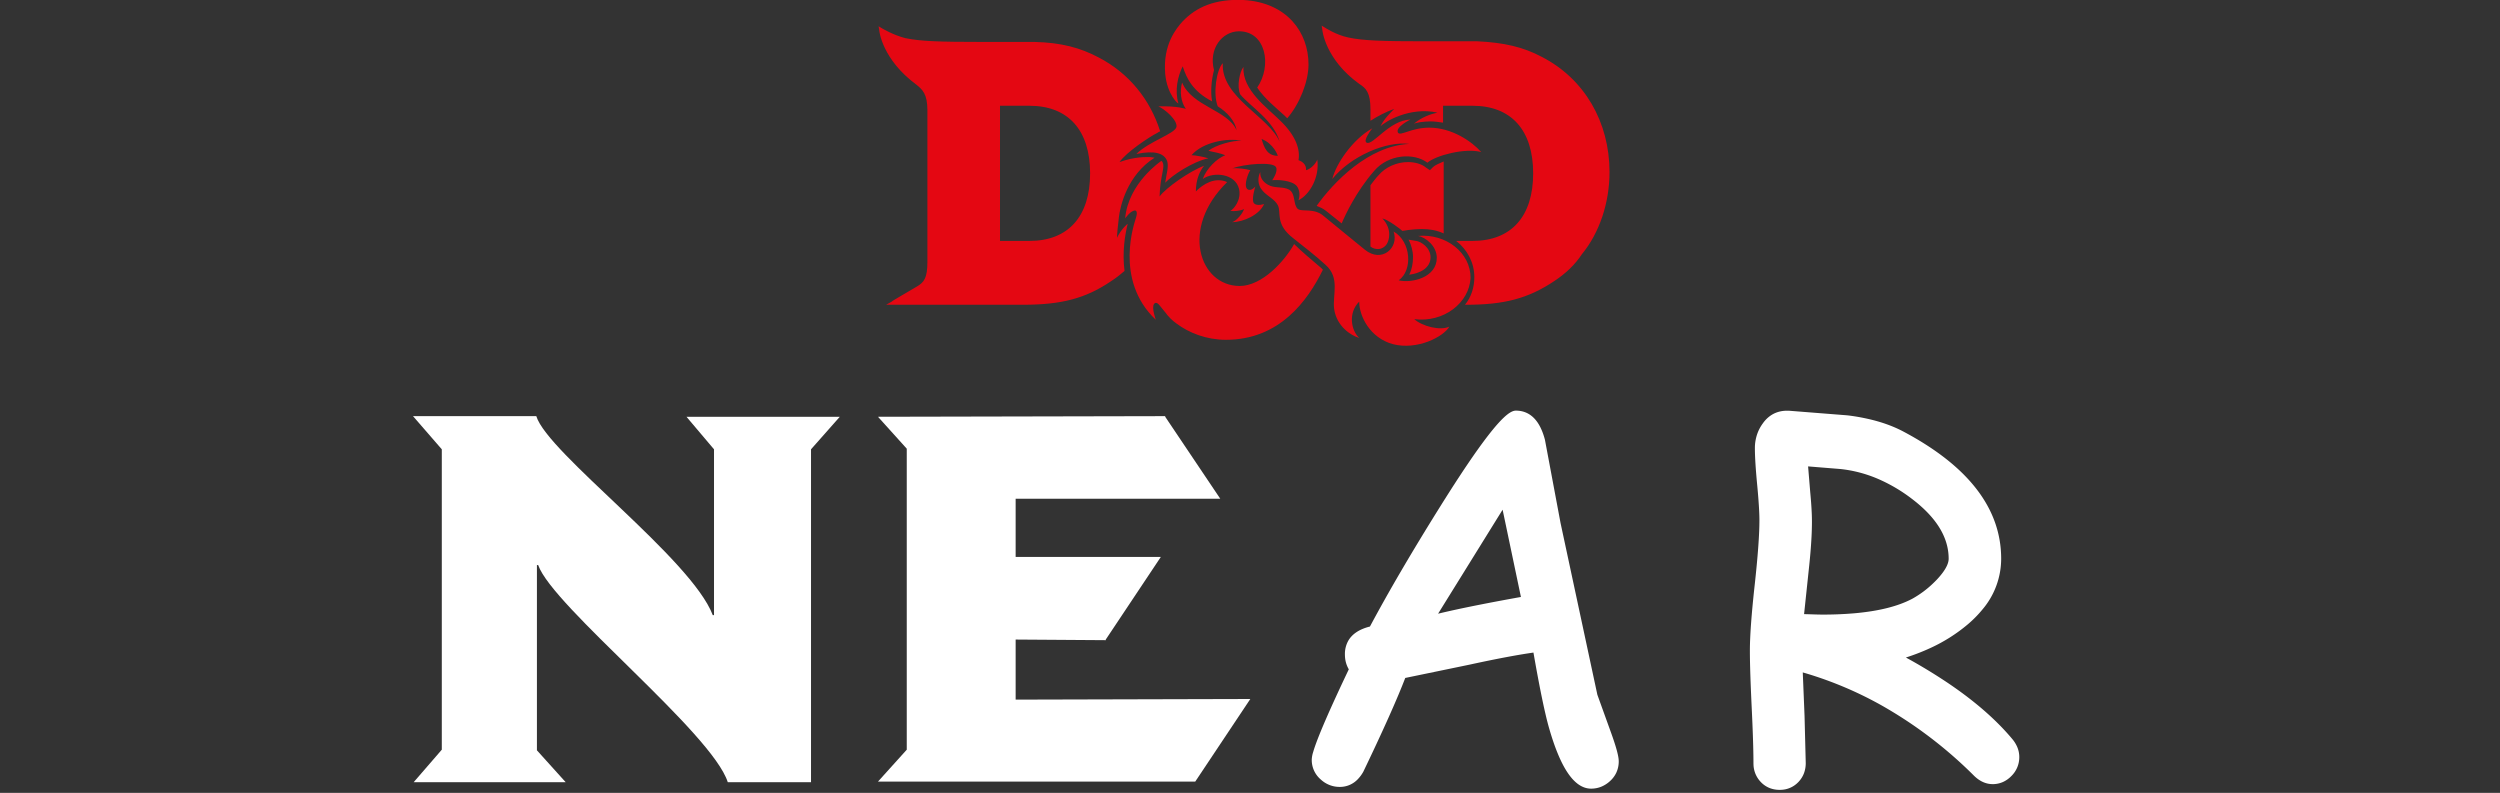 <svg enable-background="new 0 0 399.5 126.7" viewBox="0 0 399.5 126.7" xml:space="preserve" xmlns="http://www.w3.org/2000/svg">
    
    <rect x="0" y="0" width="399.5" height="126.7" fill="#333333" stroke="none"/>
    
    <!-- D&D Beyond's D&D -->
    <path fill="#E40712" d="m178.5 38c0-0.6 0.1-1.6 0.3-3.3s1.3-6.7 5.7-9.5c-0.2 0-0.5-0.1-0.7-0.1-0.6 0-2.4-0.1-4.9 0.8 1-1.5 4.7-4 6.1-4.7 0.1-0.1 0.3-0.2 0.4-0.2-1.6-5.1-5-9.3-9.8-11.8-3-1.6-6.1-2.4-10.3-2.5h-8.4c-6.7 0-9.8-0.1-12.2-0.6-2-0.5-3.8-1.6-3.8-1.6l-0.5-0.3 0.1 0.6c0 0.2 0.5 4.7 5.9 8.7 1 0.8 1.8 1.5 1.8 4.1v24.2c0 2.6-0.5 3.3-1.7 4-1.3 0.8-4 2.3-4 2.4l-0.9 0.5h21.9c6.1 0 10-1 14.1-3.8 0.8-0.5 1.5-1.1 2.1-1.6-0.4-3.1 0.1-5.9 0.5-7.5 0-0.1-1.1 0.9-1.7 2.2zm-14 0.5h-4.7v-21.6h4.7c6.2 0 9.7 3.9 9.7 10.8s-3.5 10.8-9.7 10.8zm60.7 5.4c0.4-0.8 0.6-1.8 0.6-2.8s-0.3-2-0.7-2.8l1.2 0.2c0.8 0.1 2.3 1.1 2.3 2.6 0 1.8-1.8 2.6-3.4 2.8zm23.2 1c-4.2 2.8-8 3.8-14.1 3.8h-0.2c1-1.2 1.5-2.8 1.5-4.4 0-2.3-1.1-4.4-2.9-5.8h2.6c6.2 0 9.7-3.9 9.7-10.8s-3.5-10.8-9.7-10.8h-4.7v2.7c-0.7-0.1-1.3-0.2-2-0.2-1.1 0-2.4 0.2-2.7 0.4 1.3-1.1 2.8-1.6 3.8-1.8-4.4-1-8.5 1.5-9.1 2.2 0.5-1.1 1.5-2.1 2.2-2.8-1.4 0.5-2.7 1.2-3.8 1.9v-1.8c0-2.7-0.7-3.4-1.8-4.1-5.4-3.9-5.9-8.5-5.9-8.7l-0.1-0.6 0.5 0.3s1.8 1.2 3.8 1.6c2.3 0.5 5.5 0.6 12.2 0.6h8.4c4.2 0.2 7.3 0.9 10.3 2.5 6.8 3.5 10.8 10.4 10.8 18.4 0 4.9-1.6 9.7-4.4 13.1-1.1 1.7-2.6 3.1-4.4 4.3zm-21.2-8.3c-1.5 0-3.1 0.3-3.1 0.3-0.3-0.3-2.3-1.8-3.2-2 1.6 1.7 1.1 3.5 0.7 4.1-0.3 0.5-0.9 0.8-1.4 0.8-0.4 0-0.8-0.1-1.2-0.4v-9.8c0.4-0.5 0.8-1.1 1.3-1.6 1.1-1.3 2.9-2.1 4.7-2.1 1.1 0 2.2 0.3 2.9 0.9l0.6 0.4 0.5-0.5c0.3-0.3 1-0.6 1.7-0.9v11.5c-1.1-0.5-2.2-0.7-3.5-0.7zm-2-13.6c-3.7-0.5-9.4 2-12.3 5.6 0.6-2.4 3.2-6.3 6.4-8.1 0 0-1.6 2-0.9 2.3 1 0.5 3.6-3.6 7-3.7 0 0-2.5 1.2-2 2.1 0.4 0.6 2.1-0.8 5-0.8 3.6 0 6.8 2.2 8.3 3.9-2.5-0.7-7.2 0.5-8.6 1.7-2.1-1.6-6.2-1.4-8.5 1.3-2.9 3.3-4.7 7.2-5.2 8.4-1-0.8-1.9-1.5-2.5-2-0.5-0.4-1-0.6-1.5-0.8 2.7-3.8 8.3-9.6 14.8-9.9zm-39-11.2c-0.4-4.7 1.8-7.3 2.8-8.4 2.2-2.3 5.2-3.6 9.7-3.4 7 0.4 10.4 5.2 10.4 10.3 0 2.7-1.4 6.3-3.4 8.6l-0.4-0.4c-1.3-1.2-3.2-2.7-4.4-4.5 2.4-3.5 1.4-9-2.9-9-2.7 0-4.9 2.8-4 6.2-0.4 1.5-0.6 3.5-0.3 5-3.1-1.6-4.1-3.7-4.7-5.6-0.8 1.6-1.3 3.8-0.7 5.9 0 0.2-1.8-1.4-2.1-4.7zm1.8 8.5c-0.3 1.1-4.4 2.3-6.4 4.3 3-0.6 4.4-0.1 4.9 1.1 0.3 0.9-0.1 2.1-0.3 3.5 1-1.1 4.4-3.4 6.9-3.9-0.6-0.2-2.1-0.5-2.7-0.5 1.8-2.1 5.8-2.8 8-2.3-1.4-0.1-4.2 0.7-5.3 1.6 1 0.2 1.9 0.4 2.7 0.7-1.3 0.5-3 2.1-3.6 3.8 1.7-1.2 5.2-0.9 5.8 1.6 0.4 1.7-0.8 3.2-1.4 3.5 0.5 0.1 1.7 0 2.2-0.3-0.2 0.7-1.2 1.9-1.9 2.1 1.8 0 4.4-1.2 5.1-2.9 0 0-1.1 0.4-1.6-0.1s0.2-2.7 0.2-2.7-0.7 0.9-1.3 0.4c-0.6-0.6 0.2-2.6 0.5-3-0.6-0.2-2.2-0.4-2.9-0.3 2-0.7 6.5-1.1 7-0.2 0.4 0.7-0.6 2.1-0.6 2.1 0.8-0.1 3.1 0 3.9 0.9 0.8 1 0.3 2.3 0.3 2.3 1.8-0.9 3.4-3.7 3-6.5-0.2 0.6-1 1.5-1.8 1.7 0.1-0.9-0.6-1.4-1.2-1.6 0.3-1.7-0.4-3.9-2.9-6.3-2.1-2.1-6.1-4.9-5.9-8.6-0.6 0.8-1.1 3.1-0.5 4.4 1.7 2 5.4 4.2 6.3 7.6-1.6-4-9.4-7.1-9.1-12.6-1 1-1.6 4.9-0.8 6.9 1.5 0.9 2.8 2.4 3 3.8-1.4-3.2-7.1-3.8-8.7-7.6-0.4 1.4-0.2 3.1 0.6 4.2 0 0-1.4-0.5-4.4-0.4 1 0.4 3.1 2.2 2.9 3.3zm16.2 4.6c-1.7 0-2.2-1.3-2.6-2.7 2 0.8 2.6 2.7 2.6 2.7zm21.8 26.1c1.2 1.1 4.1 1.9 5.6 1.2-0.9 1.6-5.1 3.8-9 2.8-3.7-1-5.4-4.5-5.4-6.8-1.8 1.8-1.3 4.6 0 5.8-1.4-0.4-3.6-1.9-4-4.6-0.3-2.3 1-5-1.4-7.1-1.4-1.3-3.7-3.1-5.1-4.2-3-2.3-1.9-4.1-2.5-5.3-0.5-1-1.8-1.5-2.5-2.4-0.8-0.9-0.7-2.2-0.3-2.9-0.1 1 0.6 1.8 1.6 2.2 1.1 0.4 2 0.1 3 0.6 1.1 0.7 0.6 2.4 1.4 3.1 0.7 0.5 2.6-0.2 4.1 1.1 1.6 1.3 5.1 4.2 6.6 5.4 2.7 2.2 5.5-0.3 4.6-2.9 2.8 1.6 3.1 6.2 0.8 7.8 2.2 0.5 6.1-0.5 6.1-3.6 0-1.9-1.8-3.3-3-3.5 4.5-0.4 8.4 2.7 8.4 6.7-0.2 4-4.3 7.2-9 6.6zm-14.9-8.2l0.3 0.3c-2.4 4.9-6.9 11.2-15.5 11.2-3.1 0-5.9-1.1-7.9-2.6-0.7-0.5-1.3-1.1-1.8-1.8-0.3-0.4-0.6-0.7-0.9-1.1-0.4-0.5-0.7-0.5-0.9-0.2-0.4 0.6 0.3 2.5 0.3 2.5-6.8-6.4-3.3-15.8-3.2-16.2 0.4-1.2 0-1.4-0.4-1.2-0.6 0.2-1.3 1.2-1.3 1.2 0.5-5.7 5.8-9.2 5.8-9.2l0.1 0.1c0.6 0.9-0.3 2-0.4 5.6 1-1.4 4.9-4.1 7.1-4.9-0.7 0.9-1.3 2.2-1.3 4.1 0 0 1.6-1.8 3.6-1.8 0.5 0 1 0.1 1.4 0.3-7.6 7.4-4.4 16.6 2 16.6 3.6 0 7.2-4 8.7-6.7 1.1 1.1 3 2.7 4.3 3.8z"></path>
    
    <!-- D&D Beyond's N (translated) -->
    <path fill="#FFFFFF" transform="translate(-193, 0)" d="m302.7 66.6h24.5l-4.6 5.2v53.2h-13.3c-2.5-7.9-28-28.1-30.3-34.7h-0.2v29.6l4.6 5.1h-24.3l4.5-5.2v-48l-4.6-5.3h19.7c1.8 5.9 24.8 22.8 28.2 31.8h0.2v-26.5l-4.4-5.2z"></path>
    
    <!-- D&D Beyond's E (translated) -->
    <polygon fill="#FFFFFF" transform="translate(75, 0)" points="124.8 111.7 116 124.9 116.1 124.9 65.3 124.9 69.9 119.8 69.9 71.7 65.3 66.6 111.2 66.5 111.2 66.6 120 79.7 87.3 79.7 87.3 89 110.5 89 101.7 102.2 101.7 102.3 87.3 102.2 87.3 111.8"></polygon>
    
    <!-- Comic Sans A -->
    <g transform="translate(210, 66) scale(0.81)" id="svgGroup" stroke-linecap="round" fill-rule="evenodd" font-size="9pt" stroke="#000" stroke-width="0.25mm" fill="#000" style="stroke:#ffffff;stroke-width:0.25mm;fill:#ffffff"><path d="M 30.615 49.17 L 17.627 51.856 A 117.102 117.102 0 0 1 16.19 55.423 Q 14.484 59.483 11.856 65.114 A 546.949 546.949 0 0 1 9.277 70.557 A 6.623 6.623 0 0 1 8.221 71.969 A 4.354 4.354 0 0 1 5.029 73.291 A 4.963 4.963 0 0 1 1.732 72.047 A 6.42 6.42 0 0 1 1.538 71.875 A 4.567 4.567 0 0 1 0.003 68.555 A 5.605 5.605 0 0 1 0 68.36 A 5.421 5.421 0 0 1 0.259 67.019 Q 1.382 63.114 7.373 50.537 A 5.113 5.113 0 0 1 6.559 48.067 A 6.33 6.33 0 0 1 6.543 47.608 A 4.824 4.824 0 0 1 7.148 45.154 Q 8.176 43.37 10.956 42.623 A 11.954 11.954 0 0 1 11.328 42.53 Q 16.895 32.08 25.391 18.506 Q 36.963 0 39.795 0 Q 43.652 0 45.068 5.371 L 48.145 21.778 L 55.42 55.713 L 58.203 63.428 A 62.352 62.352 0 0 1 58.755 65.032 Q 59.474 67.227 59.595 68.309 A 3.568 3.568 0 0 1 59.619 68.702 A 4.774 4.774 0 0 1 59.166 70.794 A 4.772 4.772 0 0 1 58.105 72.217 A 5.321 5.321 0 0 1 56.482 73.279 A 4.827 4.827 0 0 1 54.639 73.633 Q 50.146 73.633 46.826 62.11 A 55.822 55.822 0 0 1 46.152 59.5 Q 45.194 55.447 43.95 48.426 A 462.815 462.815 0 0 1 43.652 46.729 Q 38.672 47.412 30.615 49.17 Z M 41.357 36.67 L 37.402 17.823 L 23.438 40.332 A 117.219 117.219 0 0 1 26.773 39.536 Q 32.349 38.282 41.357 36.67 Z" vector-effect="non-scaling-stroke"/></g>

    <!-- Comic Sans R -->
    <g transform="translate(280, 66) scale(0.78)" id="svgGroup" stroke-linecap="round" fill-rule="evenodd" font-size="9pt" stroke="#000" stroke-width="0.25mm" fill="#000" style="stroke:#ffffff;stroke-width:0.25mm;fill:#ffffff"><path d="M 9.863 52.511 L 10.254 62.082 L 10.498 71.701 A 5.462 5.462 0 0 1 10.192 73.559 A 4.808 4.808 0 0 1 9.106 75.29 A 4.63 4.63 0 0 1 5.746 76.729 A 6.025 6.025 0 0 1 5.615 76.73 A 5.017 5.017 0 0 1 3.747 76.392 A 4.608 4.608 0 0 1 2.124 75.29 A 4.907 4.907 0 0 1 0.738 71.967 A 6.435 6.435 0 0 1 0.732 71.701 Q 0.732 68.747 0.518 63.576 A 529.119 529.119 0 0 0 0.366 60.202 A 522.557 522.557 0 0 1 0.206 56.617 Q 0 51.596 0 48.703 A 58.302 58.302 0 0 1 0.061 46.182 Q 0.187 43.299 0.572 39.248 A 271.505 271.505 0 0 1 0.977 35.324 A 270.449 270.449 0 0 0 1.404 31.158 Q 1.781 27.149 1.899 24.321 A 56.277 56.277 0 0 0 1.953 21.994 A 37.493 37.493 0 0 0 1.924 20.599 Q 1.837 18.283 1.489 14.621 Q 1.025 9.738 1.025 7.248 A 8.359 8.359 0 0 1 1.573 4.193 A 7.763 7.763 0 0 1 2.588 2.365 A 5.788 5.788 0 0 1 4.263 0.769 Q 5.728 -0.127 7.715 0.021 L 19.482 0.949 A 41.005 41.005 0 0 1 24.753 1.936 Q 27.466 2.642 29.72 3.7 A 23.263 23.263 0 0 1 30.762 4.22 Q 50.537 14.718 50.537 29.855 A 15.608 15.608 0 0 1 46.825 39.93 A 23.282 23.282 0 0 1 43.799 42.99 A 33.02 33.02 0 0 1 36.416 47.666 A 43.5 43.5 0 0 1 30.273 49.972 A 111.313 111.313 0 0 1 39.808 55.682 Q 48.044 61.232 52.979 67.16 A 6.044 6.044 0 0 1 53.846 68.564 A 4.771 4.771 0 0 1 54.248 70.48 A 4.911 4.911 0 0 1 52.782 74.021 A 6.231 6.231 0 0 1 52.759 74.044 A 5.187 5.187 0 0 1 51.25 75.131 A 4.644 4.644 0 0 1 49.268 75.558 Q 47.412 75.558 45.801 73.996 A 88.833 88.833 0 0 0 26.475 59.339 A 76.601 76.601 0 0 0 9.863 52.511 Z M 18.164 11.007 L 10.937 10.421 L 11.426 16.33 A 101.854 101.854 0 0 1 11.606 18.459 Q 11.687 19.56 11.727 20.504 A 40.833 40.833 0 0 1 11.768 22.238 A 62.149 62.149 0 0 1 11.682 25.363 Q 11.608 26.82 11.471 28.468 A 136.684 136.684 0 0 1 11.133 31.955 L 10.107 41.671 A 28.138 28.138 0 0 1 10.497 41.674 Q 11.135 41.683 12.179 41.719 A 169.063 169.063 0 0 1 12.231 41.72 A 138.256 138.256 0 0 0 12.907 41.742 Q 13.855 41.769 14.404 41.769 A 75.087 75.087 0 0 0 20.914 41.506 Q 28.6 40.835 33.057 38.449 A 21.008 21.008 0 0 0 37.393 35.234 A 24.125 24.125 0 0 0 38.135 34.494 A 16.955 16.955 0 0 0 39.266 33.179 Q 40.723 31.283 40.723 29.855 Q 40.723 24.162 35.294 19.121 A 30.214 30.214 0 0 0 33.008 17.209 A 33.175 33.175 0 0 0 25.757 12.973 A 27.077 27.077 0 0 0 18.164 11.007 Z" vector-effect="non-scaling-stroke"/></g>
</svg>